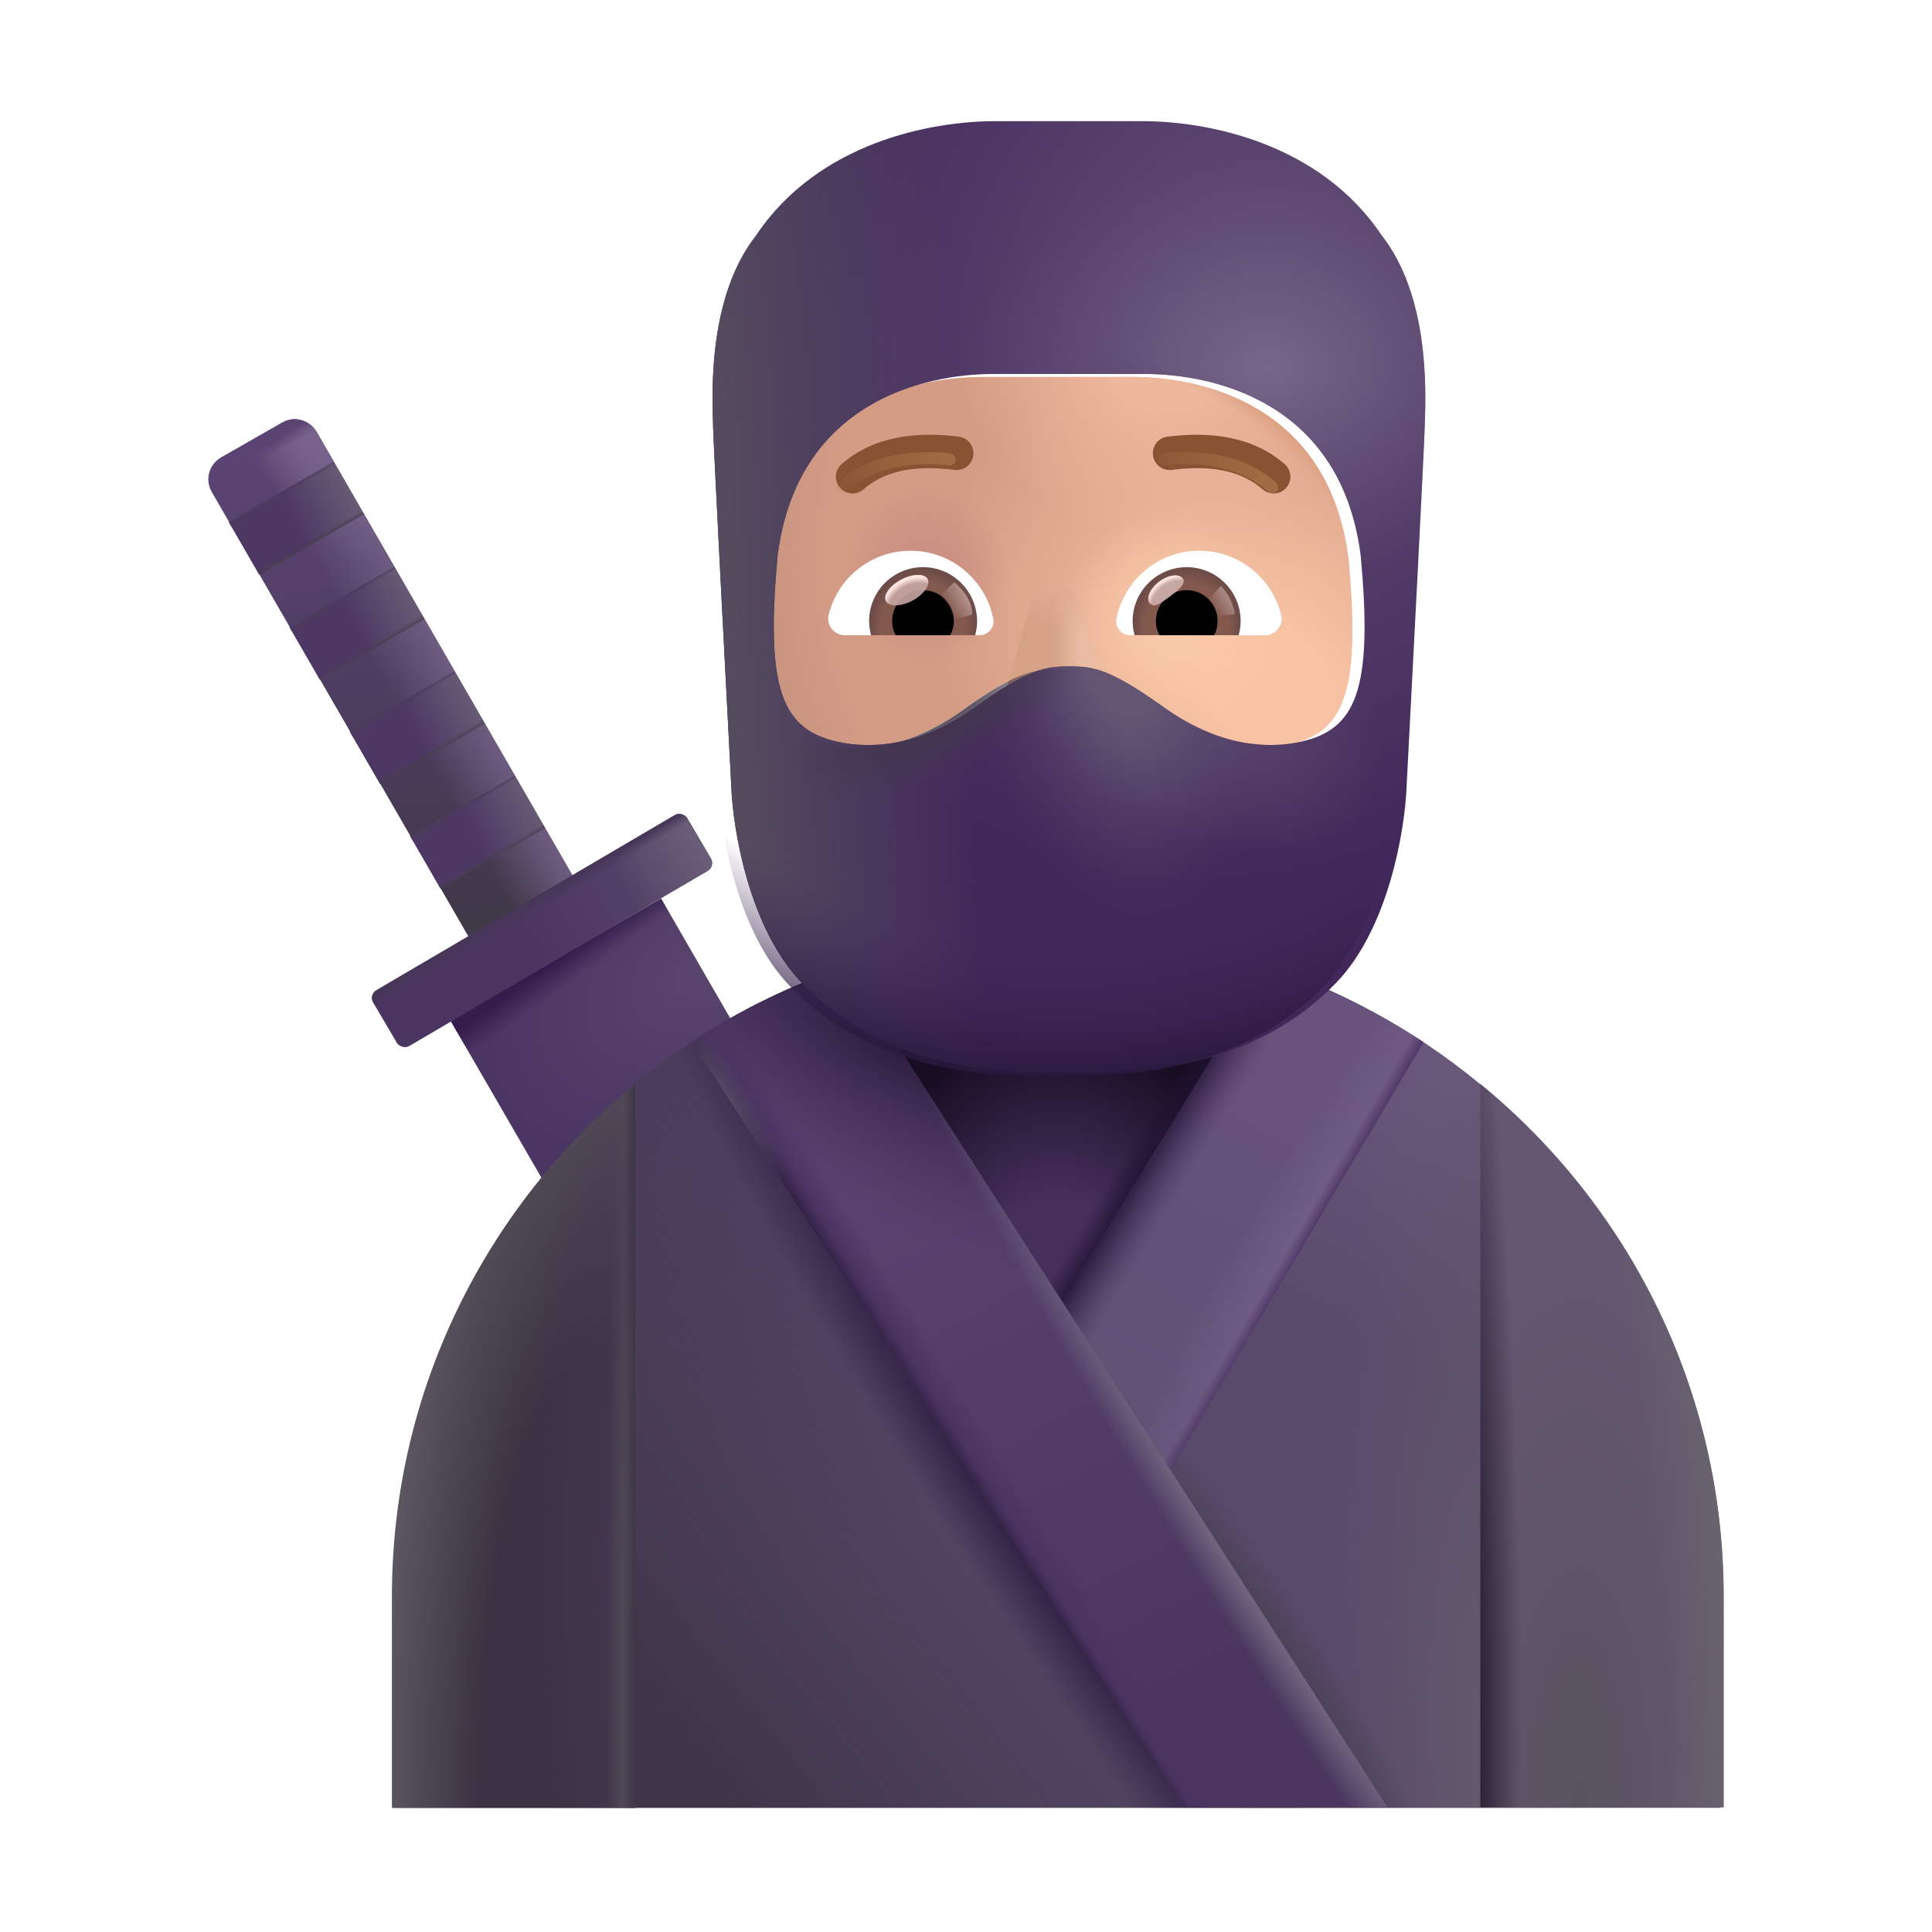 <svg viewBox="0 0 32 32" fill="none" xmlns="http://www.w3.org/2000/svg"><path d="M9.53 14.583L7.8 15.583L3.51 8.153C3.39 7.953 3.46 7.693 3.67 7.573L4.67 7.003C4.87 6.883 5.13 6.953 5.25 7.163L9.53 14.583Z" fill="url(#paint0_linear_4002_2911)" /><path d="M9.53 14.583L7.8 15.583L3.51 8.153C3.39 7.953 3.46 7.693 3.67 7.573L4.67 7.003C4.87 6.883 5.13 6.953 5.25 7.163L9.53 14.583Z" fill="url(#paint1_linear_4002_2911)" /><path d="M9.53 14.583L7.8 15.583L3.51 8.153C3.39 7.953 3.46 7.693 3.67 7.573L4.67 7.003C4.87 6.883 5.13 6.953 5.25 7.163L9.53 14.583Z" fill="url(#paint2_radial_4002_2911)" /><path d="M9.53 14.583L7.8 15.583L3.51 8.153C3.39 7.953 3.46 7.693 3.67 7.573L4.67 7.003C4.87 6.883 5.13 6.953 5.25 7.163L9.53 14.583Z" fill="url(#paint3_radial_4002_2911)" /><path d="M5.524 7.651L3.792 8.651L4.292 9.517L6.024 8.517L5.524 7.651Z" fill="url(#paint4_linear_4002_2911)" /><path d="M5.524 7.651L3.792 8.651L4.292 9.517L6.024 8.517L5.524 7.651Z" fill="url(#paint5_linear_4002_2911)" /><path d="M5.524 7.651L3.792 8.651L4.292 9.517L6.024 8.517L5.524 7.651Z" fill="url(#paint6_linear_4002_2911)" /><path d="M6.528 9.39L4.796 10.39L5.296 11.256L7.028 10.256L6.528 9.39Z" fill="url(#paint7_linear_4002_2911)" /><path d="M6.528 9.39L4.796 10.39L5.296 11.256L7.028 10.256L6.528 9.39Z" fill="url(#paint8_linear_4002_2911)" /><path d="M6.528 9.39L4.796 10.39L5.296 11.256L7.028 10.256L6.528 9.39Z" fill="url(#paint9_linear_4002_2911)" /><path d="M7.527 11.12L5.795 12.12L6.295 12.986L8.027 11.986L7.527 11.12Z" fill="url(#paint10_linear_4002_2911)" /><path d="M7.527 11.12L5.795 12.12L6.295 12.986L8.027 11.986L7.527 11.12Z" fill="url(#paint11_linear_4002_2911)" /><path d="M7.527 11.12L5.795 12.12L6.295 12.986L8.027 11.986L7.527 11.12Z" fill="url(#paint12_linear_4002_2911)" /><path d="M8.526 12.85L6.794 13.85L7.294 14.716L9.026 13.716L8.526 12.85Z" fill="url(#paint13_linear_4002_2911)" /><path d="M8.526 12.85L6.794 13.85L7.294 14.716L9.026 13.716L8.526 12.85Z" fill="url(#paint14_linear_4002_2911)" /><path d="M8.526 12.85L6.794 13.85L7.294 14.716L9.026 13.716L8.526 12.85Z" fill="url(#paint15_linear_4002_2911)" /><path d="M12.97 18.382L9.48 20.392L7.46 16.902L10.95 14.882L12.97 18.382Z" fill="url(#paint16_radial_4002_2911)" /><path d="M12.97 18.382L9.48 20.392L7.46 16.902L10.95 14.882L12.97 18.382Z" fill="url(#paint17_linear_4002_2911)" /><path d="M17.51 15.443C11.44 15.443 6.51 20.363 6.51 26.443V29.943H28.5V26.443C28.51 20.363 23.59 15.443 17.51 15.443Z" fill="#594A6B" /><path d="M17.51 15.443C11.44 15.443 6.51 20.363 6.51 26.443V29.943H28.5V26.443C28.51 20.363 23.59 15.443 17.51 15.443Z" fill="url(#paint18_radial_4002_2911)" /><path d="M17.51 15.443C11.44 15.443 6.51 20.363 6.51 26.443V29.943H28.5V26.443C28.51 20.363 23.59 15.443 17.51 15.443Z" fill="url(#paint19_radial_4002_2911)" /><path d="M17.51 15.443C11.44 15.443 6.51 20.363 6.51 26.443V29.943H28.5V26.443C28.51 20.363 23.59 15.443 17.51 15.443Z" fill="url(#paint20_linear_4002_2911)" /><path d="M17.51 15.443C11.44 15.443 6.51 20.363 6.51 26.443V29.943H28.5V26.443C28.51 20.363 23.59 15.443 17.51 15.443Z" fill="url(#paint21_radial_4002_2911)" /><path d="M17.51 15.443C11.44 15.443 6.51 20.363 6.51 26.443V29.943H28.5V26.443C28.51 20.363 23.59 15.443 17.51 15.443Z" fill="url(#paint22_radial_4002_2911)" /><path d="M17.51 15.443C11.44 15.443 6.51 20.363 6.51 26.443V29.943H28.5V26.443C28.51 20.363 23.59 15.443 17.51 15.443Z" fill="url(#paint23_radial_4002_2911)" /><path d="M13.5 16.263C13.28 16.333 13.07 16.403 12.85 16.483L17.6 22.343L22.16 16.483C21.94 16.403 21.73 16.323 21.51 16.263H13.5V16.263Z" fill="url(#paint24_radial_4002_2911)" /><path d="M13.5 16.263C13.28 16.333 13.07 16.403 12.85 16.483L17.6 22.343L22.16 16.483C21.94 16.403 21.73 16.323 21.51 16.263H13.5V16.263Z" fill="url(#paint25_linear_4002_2911)" /><path d="M21.01 16.003L16.76 22.943C17.24 23.923 17.94 24.993 18.44 25.963L23.58 17.263C22.79 16.743 21.93 16.313 21.01 16.003Z" fill="url(#paint26_linear_4002_2911)" /><path d="M21.01 16.003L16.76 22.943C17.24 23.923 17.94 24.993 18.44 25.963L23.58 17.263C22.79 16.743 21.93 16.313 21.01 16.003Z" fill="url(#paint27_radial_4002_2911)" /><path d="M21.01 16.003L16.76 22.943C17.24 23.923 17.94 24.993 18.44 25.963L23.58 17.263C22.79 16.743 21.93 16.313 21.01 16.003Z" fill="url(#paint28_linear_4002_2911)" /><path d="M21.01 16.003L16.76 22.943C17.24 23.923 17.94 24.993 18.44 25.963L23.58 17.263C22.79 16.743 21.93 16.313 21.01 16.003Z" fill="url(#paint29_linear_4002_2911)" /><path d="M11.46 17.253L19.62 29.933H22.98L14.02 16.003C13.11 16.313 12.25 16.733 11.46 17.253Z" fill="url(#paint30_linear_4002_2911)" /><path d="M11.46 17.253L19.62 29.933H22.98L14.02 16.003C13.11 16.313 12.25 16.733 11.46 17.253Z" fill="url(#paint31_radial_4002_2911)" /><path d="M11.46 17.253L19.62 29.933H22.98L14.02 16.003C13.11 16.313 12.25 16.733 11.46 17.253Z" fill="url(#paint32_linear_4002_2911)" /><path d="M11.46 17.253L19.62 29.933H22.98L14.02 16.003C13.11 16.313 12.25 16.733 11.46 17.253Z" fill="url(#paint33_radial_4002_2911)" /><path d="M11.46 17.253L19.62 29.933H22.98L14.02 16.003C13.11 16.313 12.25 16.733 11.46 17.253Z" fill="url(#paint34_radial_4002_2911)" /><g filter="url(#filter0_i_4002_2911)"><rect x="6.106" y="16.577" width="6.032" height="1.072" rx="0.15" transform="rotate(-30.405 6.106 16.577)" fill="url(#paint35_linear_4002_2911)" /><rect x="6.106" y="16.577" width="6.032" height="1.072" rx="0.15" transform="rotate(-30.405 6.106 16.577)" fill="url(#paint36_linear_4002_2911)" /><rect x="6.106" y="16.577" width="6.032" height="1.072" rx="0.15" transform="rotate(-30.405 6.106 16.577)" fill="url(#paint37_linear_4002_2911)" /></g><path fill-rule="evenodd" clip-rule="evenodd" d="M10.521 29.943V17.953C8.061 19.966 6.491 23.023 6.491 26.449V29.943H10.521Z" fill="url(#paint38_radial_4002_2911)" /><path fill-rule="evenodd" clip-rule="evenodd" d="M10.521 29.943V17.953C8.061 19.966 6.491 23.023 6.491 26.449V29.943H10.521Z" fill="url(#paint39_radial_4002_2911)" /><path fill-rule="evenodd" clip-rule="evenodd" d="M10.521 29.943V17.953C8.061 19.966 6.491 23.023 6.491 26.449V29.943H10.521Z" fill="url(#paint40_radial_4002_2911)" /><path fill-rule="evenodd" clip-rule="evenodd" d="M10.521 29.943V17.953C8.061 19.966 6.491 23.023 6.491 26.449V29.943H10.521Z" fill="url(#paint41_linear_4002_2911)" /><path d="M24.519 29.933V17.953C26.978 19.965 28.549 23.019 28.549 26.442V29.933H24.519Z" fill="url(#paint42_radial_4002_2911)" /><path d="M24.519 29.933V17.953C26.978 19.965 28.549 23.019 28.549 26.442V29.933H24.519Z" fill="url(#paint43_radial_4002_2911)" /><path d="M24.519 29.933V17.953C26.978 19.965 28.549 23.019 28.549 26.442V29.933H24.519Z" fill="url(#paint44_radial_4002_2911)" /><path d="M16.262 6.244C15.111 6.244 13.008 6.707 12.681 9.244C12.47 11.494 12.767 12.131 13.666 12.334C14.234 12.462 15.042 12.408 15.939 11.768C16.83 11.131 17.107 11.088 17.509 11.088C17.911 11.088 18.188 11.131 19.079 11.768C19.975 12.408 20.784 12.462 21.352 12.334C22.251 12.131 22.548 11.494 22.336 9.244C22.01 6.707 19.907 6.244 18.756 6.244H16.262Z" fill="url(#paint45_radial_4002_2911)" /><path d="M16.262 6.244C15.111 6.244 13.008 6.707 12.681 9.244C12.47 11.494 12.767 12.131 13.666 12.334C14.234 12.462 15.042 12.408 15.939 11.768C16.83 11.131 17.107 11.088 17.509 11.088C17.911 11.088 18.188 11.131 19.079 11.768C19.975 12.408 20.784 12.462 21.352 12.334C22.251 12.131 22.548 11.494 22.336 9.244C22.01 6.707 19.907 6.244 18.756 6.244H16.262Z" fill="url(#paint46_radial_4002_2911)" /><path d="M16.262 6.244C15.111 6.244 13.008 6.707 12.681 9.244C12.47 11.494 12.767 12.131 13.666 12.334C14.234 12.462 15.042 12.408 15.939 11.768C16.83 11.131 17.107 11.088 17.509 11.088C17.911 11.088 18.188 11.131 19.079 11.768C19.975 12.408 20.784 12.462 21.352 12.334C22.251 12.131 22.548 11.494 22.336 9.244C22.01 6.707 19.907 6.244 18.756 6.244H16.262Z" fill="url(#paint47_radial_4002_2911)" /><path d="M16.262 6.244C15.111 6.244 13.008 6.707 12.681 9.244C12.47 11.494 12.767 12.131 13.666 12.334C14.234 12.462 15.042 12.408 15.939 11.768C16.83 11.131 17.107 11.088 17.509 11.088C17.911 11.088 18.188 11.131 19.079 11.768C19.975 12.408 20.784 12.462 21.352 12.334C22.251 12.131 22.548 11.494 22.336 9.244C22.01 6.707 19.907 6.244 18.756 6.244H16.262Z" fill="url(#paint48_radial_4002_2911)" /><path d="M16.262 6.244C15.111 6.244 13.008 6.707 12.681 9.244C12.47 11.494 12.767 12.131 13.666 12.334C14.234 12.462 15.042 12.408 15.939 11.768C16.83 11.131 17.107 11.088 17.509 11.088C17.911 11.088 18.188 11.131 19.079 11.768C19.975 12.408 20.784 12.462 21.352 12.334C22.251 12.131 22.548 11.494 22.336 9.244C22.01 6.707 19.907 6.244 18.756 6.244H16.262Z" fill="url(#paint49_radial_4002_2911)" /><path d="M16.262 6.244C15.111 6.244 13.008 6.707 12.681 9.244C12.47 11.494 12.767 12.131 13.666 12.334C14.234 12.462 15.042 12.408 15.939 11.768C16.83 11.131 17.107 11.088 17.509 11.088C17.911 11.088 18.188 11.131 19.079 11.768C19.975 12.408 20.784 12.462 21.352 12.334C22.251 12.131 22.548 11.494 22.336 9.244C22.01 6.707 19.907 6.244 18.756 6.244H16.262Z" fill="url(#paint50_radial_4002_2911)" /><g filter="url(#filter1_f_4002_2911)"><path d="M17.09 9.948L16.558 11.786C16.45 12.165 16.71 12.543 17.079 12.543H17.865C18.234 12.543 18.494 12.159 18.386 11.786L17.855 9.948C17.741 9.541 17.209 9.541 17.09 9.948Z" fill="url(#paint51_linear_4002_2911)" /><path d="M17.09 9.948L16.558 11.786C16.45 12.165 16.71 12.543 17.079 12.543H17.865C18.234 12.543 18.494 12.159 18.386 11.786L17.855 9.948C17.741 9.541 17.209 9.541 17.09 9.948Z" fill="url(#paint52_linear_4002_2911)" /></g><g filter="url(#filter2_i_4002_2911)"><path d="M21.178 7.887C20.635 7.415 19.926 7.348 19.238 7.432C19.086 7.451 18.978 7.589 18.997 7.741C19.015 7.893 19.154 8.002 19.306 7.983C19.835 7.918 20.392 7.939 20.813 8.305C20.929 8.406 21.104 8.394 21.205 8.278C21.305 8.163 21.293 7.988 21.178 7.887Z" fill="#885233" /></g><g filter="url(#filter3_i_4002_2911)"><path d="M13.84 7.887C14.382 7.415 15.091 7.348 15.779 7.432C15.931 7.451 16.039 7.589 16.021 7.741C16.002 7.893 15.864 8.002 15.712 7.983C15.182 7.918 14.625 7.939 14.204 8.305C14.089 8.406 13.913 8.394 13.813 8.278C13.712 8.163 13.724 7.988 13.84 7.887Z" fill="#885233" /></g><path d="M19.863 9.122C20.516 9.122 21.068 9.572 21.218 10.181C21.263 10.355 21.129 10.522 20.95 10.522H18.719C18.577 10.522 18.464 10.392 18.492 10.25C18.618 9.609 19.182 9.122 19.863 9.122Z" fill="white" /><path d="M19.656 9.394C20.151 9.394 20.549 9.795 20.549 10.286C20.549 10.367 20.537 10.448 20.516 10.521H18.792C18.772 10.444 18.76 10.367 18.76 10.286C18.76 9.795 19.161 9.394 19.656 9.394Z" fill="url(#paint53_radial_4002_2911)" /><path d="M19.145 10.286C19.145 10.002 19.372 9.775 19.656 9.775C19.94 9.775 20.167 10.002 20.167 10.286C20.167 10.371 20.147 10.452 20.11 10.521H19.206C19.165 10.452 19.145 10.371 19.145 10.286Z" fill="black" /><g filter="url(#filter4_f_4002_2911)"><path d="M19.59 9.582C19.654 9.667 19.521 9.771 19.37 9.884C19.219 9.997 19.107 10.076 19.043 9.991C18.98 9.906 19.051 9.746 19.202 9.633C19.353 9.52 19.527 9.497 19.59 9.582Z" fill="#C7A7A3" /><path d="M19.59 9.582C19.654 9.667 19.521 9.771 19.37 9.884C19.219 9.997 19.107 10.076 19.043 9.991C18.98 9.906 19.051 9.746 19.202 9.633C19.353 9.52 19.527 9.497 19.59 9.582Z" fill="url(#paint54_radial_4002_2911)" /></g><g filter="url(#filter5_f_4002_2911)"><path d="M20.451 10.169C20.418 9.938 20.283 9.764 20.22 9.706L19.96 9.991L20.077 10.22L20.451 10.169Z" fill="url(#paint55_linear_4002_2911)" /></g><path d="M15.081 9.122C14.428 9.122 13.876 9.572 13.726 10.18C13.681 10.355 13.815 10.521 13.994 10.521H16.225C16.367 10.521 16.481 10.391 16.452 10.249C16.326 9.608 15.759 9.122 15.081 9.122Z" fill="white" /><path d="M15.288 9.394C14.793 9.394 14.395 9.795 14.395 10.286C14.395 10.367 14.408 10.448 14.428 10.521H16.152C16.172 10.444 16.184 10.367 16.184 10.286C16.18 9.795 15.783 9.394 15.288 9.394Z" fill="url(#paint56_radial_4002_2911)" /><path d="M15.799 10.286C15.799 10.002 15.572 9.775 15.288 9.775C15.004 9.775 14.777 10.002 14.777 10.286C14.777 10.371 14.797 10.452 14.834 10.521H15.738C15.775 10.452 15.799 10.371 15.799 10.286Z" fill="black" /><g filter="url(#filter6_f_4002_2911)"><path d="M16.103 10.181C16.103 9.893 15.869 9.701 15.805 9.643L15.517 9.921L15.694 10.283L16.103 10.181Z" fill="url(#paint57_linear_4002_2911)" /></g><g filter="url(#filter7_f_4002_2911)"><ellipse cx="15.019" cy="9.775" rx="0.39" ry="0.197" transform="rotate(-27.914 15.019 9.775)" fill="#C7A7A3" fill-opacity="0.9" /><ellipse cx="15.019" cy="9.775" rx="0.39" ry="0.197" transform="rotate(-27.914 15.019 9.775)" fill="url(#paint58_radial_4002_2911)" /></g><g filter="url(#filter8_iii_4002_2911)"><path fill-rule="evenodd" clip-rule="evenodd" d="M12.326 3.947C13.356 2.41 15.217 2.057 16.282 2.057H18.728C19.792 2.057 21.654 2.41 22.684 3.947C23.467 4.945 23.419 6.484 23.4 7.064L23.398 7.119C23.386 7.544 23.192 11.275 23.097 13.088C23.07 13.791 22.801 15.422 21.937 16.322C20.775 17.533 19.137 17.879 17.505 17.813C15.873 17.879 14.235 17.533 13.073 16.322C12.209 15.422 11.94 13.791 11.913 13.088C11.818 11.275 11.624 7.544 11.611 7.119L11.61 7.064C11.591 6.484 11.542 4.945 12.326 3.947ZM12.681 9.244C13.008 6.707 15.111 6.244 16.262 6.244H18.756C19.907 6.244 22.01 6.707 22.336 9.244C22.548 11.494 22.251 12.131 21.352 12.334C20.784 12.462 19.975 12.408 19.079 11.768C18.188 11.131 17.911 11.088 17.509 11.088C17.107 11.088 16.83 11.131 15.939 11.768C15.042 12.408 14.234 12.462 13.666 12.334C12.767 12.131 12.47 11.494 12.681 9.244Z" fill="url(#paint59_radial_4002_2911)" /><path fill-rule="evenodd" clip-rule="evenodd" d="M12.326 3.947C13.356 2.41 15.217 2.057 16.282 2.057H18.728C19.792 2.057 21.654 2.41 22.684 3.947C23.467 4.945 23.419 6.484 23.4 7.064L23.398 7.119C23.386 7.544 23.192 11.275 23.097 13.088C23.07 13.791 22.801 15.422 21.937 16.322C20.775 17.533 19.137 17.879 17.505 17.813C15.873 17.879 14.235 17.533 13.073 16.322C12.209 15.422 11.94 13.791 11.913 13.088C11.818 11.275 11.624 7.544 11.611 7.119L11.61 7.064C11.591 6.484 11.542 4.945 12.326 3.947ZM12.681 9.244C13.008 6.707 15.111 6.244 16.262 6.244H18.756C19.907 6.244 22.01 6.707 22.336 9.244C22.548 11.494 22.251 12.131 21.352 12.334C20.784 12.462 19.975 12.408 19.079 11.768C18.188 11.131 17.911 11.088 17.509 11.088C17.107 11.088 16.83 11.131 15.939 11.768C15.042 12.408 14.234 12.462 13.666 12.334C12.767 12.131 12.47 11.494 12.681 9.244Z" fill="url(#paint60_radial_4002_2911)" /><path fill-rule="evenodd" clip-rule="evenodd" d="M12.326 3.947C13.356 2.41 15.217 2.057 16.282 2.057H18.728C19.792 2.057 21.654 2.41 22.684 3.947C23.467 4.945 23.419 6.484 23.4 7.064L23.398 7.119C23.386 7.544 23.192 11.275 23.097 13.088C23.07 13.791 22.801 15.422 21.937 16.322C20.775 17.533 19.137 17.879 17.505 17.813C15.873 17.879 14.235 17.533 13.073 16.322C12.209 15.422 11.94 13.791 11.913 13.088C11.818 11.275 11.624 7.544 11.611 7.119L11.61 7.064C11.591 6.484 11.542 4.945 12.326 3.947ZM12.681 9.244C13.008 6.707 15.111 6.244 16.262 6.244H18.756C19.907 6.244 22.01 6.707 22.336 9.244C22.548 11.494 22.251 12.131 21.352 12.334C20.784 12.462 19.975 12.408 19.079 11.768C18.188 11.131 17.911 11.088 17.509 11.088C17.107 11.088 16.83 11.131 15.939 11.768C15.042 12.408 14.234 12.462 13.666 12.334C12.767 12.131 12.47 11.494 12.681 9.244Z" fill="url(#paint61_radial_4002_2911)" /><path fill-rule="evenodd" clip-rule="evenodd" d="M12.326 3.947C13.356 2.41 15.217 2.057 16.282 2.057H18.728C19.792 2.057 21.654 2.41 22.684 3.947C23.467 4.945 23.419 6.484 23.4 7.064L23.398 7.119C23.386 7.544 23.192 11.275 23.097 13.088C23.07 13.791 22.801 15.422 21.937 16.322C20.775 17.533 19.137 17.879 17.505 17.813C15.873 17.879 14.235 17.533 13.073 16.322C12.209 15.422 11.94 13.791 11.913 13.088C11.818 11.275 11.624 7.544 11.611 7.119L11.61 7.064C11.591 6.484 11.542 4.945 12.326 3.947ZM12.681 9.244C13.008 6.707 15.111 6.244 16.262 6.244H18.756C19.907 6.244 22.01 6.707 22.336 9.244C22.548 11.494 22.251 12.131 21.352 12.334C20.784 12.462 19.975 12.408 19.079 11.768C18.188 11.131 17.911 11.088 17.509 11.088C17.107 11.088 16.83 11.131 15.939 11.768C15.042 12.408 14.234 12.462 13.666 12.334C12.767 12.131 12.47 11.494 12.681 9.244Z" fill="url(#paint62_linear_4002_2911)" /><path fill-rule="evenodd" clip-rule="evenodd" d="M12.326 3.947C13.356 2.41 15.217 2.057 16.282 2.057H18.728C19.792 2.057 21.654 2.41 22.684 3.947C23.467 4.945 23.419 6.484 23.4 7.064L23.398 7.119C23.386 7.544 23.192 11.275 23.097 13.088C23.07 13.791 22.801 15.422 21.937 16.322C20.775 17.533 19.137 17.879 17.505 17.813C15.873 17.879 14.235 17.533 13.073 16.322C12.209 15.422 11.94 13.791 11.913 13.088C11.818 11.275 11.624 7.544 11.611 7.119L11.61 7.064C11.591 6.484 11.542 4.945 12.326 3.947ZM12.681 9.244C13.008 6.707 15.111 6.244 16.262 6.244H18.756C19.907 6.244 22.01 6.707 22.336 9.244C22.548 11.494 22.251 12.131 21.352 12.334C20.784 12.462 19.975 12.408 19.079 11.768C18.188 11.131 17.911 11.088 17.509 11.088C17.107 11.088 16.83 11.131 15.939 11.768C15.042 12.408 14.234 12.462 13.666 12.334C12.767 12.131 12.47 11.494 12.681 9.244Z" fill="url(#paint63_radial_4002_2911)" /></g><path fill-rule="evenodd" clip-rule="evenodd" d="M12.326 3.947C13.356 2.41 15.217 2.057 16.282 2.057H18.728C19.792 2.057 21.654 2.41 22.684 3.947C23.467 4.945 23.419 6.484 23.4 7.064L23.398 7.119C23.386 7.544 23.192 11.275 23.097 13.088C23.07 13.791 22.801 15.422 21.937 16.322C20.775 17.533 19.137 17.879 17.505 17.813C15.873 17.879 14.235 17.533 13.073 16.322C12.209 15.422 11.94 13.791 11.913 13.088C11.818 11.275 11.624 7.544 11.611 7.119L11.61 7.064C11.591 6.484 11.542 4.945 12.326 3.947ZM12.681 9.244C13.008 6.707 15.111 6.244 16.262 6.244H18.756C19.907 6.244 22.01 6.707 22.336 9.244C22.548 11.494 22.251 12.131 21.352 12.334C20.784 12.462 19.975 12.408 19.079 11.768C18.188 11.131 17.911 11.088 17.509 11.088C17.107 11.088 16.83 11.131 15.939 11.768C15.042 12.408 14.234 12.462 13.666 12.334C12.767 12.131 12.47 11.494 12.681 9.244Z" fill="url(#paint64_radial_4002_2911)" /><path fill-rule="evenodd" clip-rule="evenodd" d="M12.326 3.947C13.356 2.41 15.217 2.057 16.282 2.057H18.728C19.792 2.057 21.654 2.41 22.684 3.947C23.467 4.945 23.419 6.484 23.4 7.064L23.398 7.119C23.386 7.544 23.192 11.275 23.097 13.088C23.07 13.791 22.801 15.422 21.937 16.322C20.775 17.533 19.137 17.879 17.505 17.813C15.873 17.879 14.235 17.533 13.073 16.322C12.209 15.422 11.94 13.791 11.913 13.088C11.818 11.275 11.624 7.544 11.611 7.119L11.61 7.064C11.591 6.484 11.542 4.945 12.326 3.947ZM12.681 9.244C13.008 6.707 15.111 6.244 16.262 6.244H18.756C19.907 6.244 22.01 6.707 22.336 9.244C22.548 11.494 22.251 12.131 21.352 12.334C20.784 12.462 19.975 12.408 19.079 11.768C18.188 11.131 17.911 11.088 17.509 11.088C17.107 11.088 16.83 11.131 15.939 11.768C15.042 12.408 14.234 12.462 13.666 12.334C12.767 12.131 12.47 11.494 12.681 9.244Z" fill="url(#paint65_radial_4002_2911)" /><g filter="url(#filter9_f_4002_2911)"><path d="M19.291 7.61C19.596 7.576 20.463 7.516 21.072 8.071" stroke="url(#paint66_linear_4002_2911)" stroke-width="0.2" stroke-linecap="round" /></g><g filter="url(#filter10_f_4002_2911)"><path d="M15.726 7.61C15.422 7.576 14.555 7.516 13.945 8.071" stroke="url(#paint67_linear_4002_2911)" stroke-width="0.2" stroke-linecap="round" /></g><defs><filter id="filter0_i_4002_2911" x="6.161" y="13.48" width="5.634" height="3.967" filterUnits="userSpaceOnUse" color-interpolation-filters="sRGB"><feFlood flood-opacity="0" result="BackgroundImageFix" /><feBlend mode="normal" in="SourceGraphic" in2="BackgroundImageFix" result="shape" /><feColorMatrix in="SourceAlpha" type="matrix" values="0 0 0 0 0 0 0 0 0 0 0 0 0 0 0 0 0 0 127 0" result="hardAlpha" /><feOffset dy="-0.1" /><feGaussianBlur stdDeviation="0.075" /><feComposite in2="hardAlpha" operator="arithmetic" k2="-1" k3="1" /><feColorMatrix type="matrix" values="0 0 0 0 0.227 0 0 0 0 0.141 0 0 0 0 0.314 0 0 0 1 0" /><feBlend mode="normal" in2="shape" result="effect1_innerShadow_4002_2911" /></filter><filter id="filter1_f_4002_2911" x="16.434" y="9.543" width="2.077" height="3.1" filterUnits="userSpaceOnUse" color-interpolation-filters="sRGB"><feFlood flood-opacity="0" result="BackgroundImageFix" /><feBlend mode="normal" in="SourceGraphic" in2="BackgroundImageFix" result="shape" /><feGaussianBlur stdDeviation="0.05" result="effect1_foregroundBlur_4002_2911" /></filter><filter id="filter2_i_4002_2911" x="18.995" y="7.201" width="2.378" height="1.172" filterUnits="userSpaceOnUse" color-interpolation-filters="sRGB"><feFlood flood-opacity="0" result="BackgroundImageFix" /><feBlend mode="normal" in="SourceGraphic" in2="BackgroundImageFix" result="shape" /><feColorMatrix in="SourceAlpha" type="matrix" values="0 0 0 0 0 0 0 0 0 0 0 0 0 0 0 0 0 0 127 0" result="hardAlpha" /><feOffset dx="0.1" dy="-0.2" /><feGaussianBlur stdDeviation="0.125" /><feComposite in2="hardAlpha" operator="arithmetic" k2="-1" k3="1" /><feColorMatrix type="matrix" values="0 0 0 0 0.475 0 0 0 0 0.275 0 0 0 0 0.161 0 0 0 1 0" /><feBlend mode="normal" in2="shape" result="effect1_innerShadow_4002_2911" /></filter><filter id="filter3_i_4002_2911" x="13.745" y="7.201" width="2.378" height="1.172" filterUnits="userSpaceOnUse" color-interpolation-filters="sRGB"><feFlood flood-opacity="0" result="BackgroundImageFix" /><feBlend mode="normal" in="SourceGraphic" in2="BackgroundImageFix" result="shape" /><feColorMatrix in="SourceAlpha" type="matrix" values="0 0 0 0 0 0 0 0 0 0 0 0 0 0 0 0 0 0 127 0" result="hardAlpha" /><feOffset dx="0.1" dy="-0.2" /><feGaussianBlur stdDeviation="0.125" /><feComposite in2="hardAlpha" operator="arithmetic" k2="-1" k3="1" /><feColorMatrix type="matrix" values="0 0 0 0 0.475 0 0 0 0 0.275 0 0 0 0 0.161 0 0 0 1 0" /><feBlend mode="normal" in2="shape" result="effect1_innerShadow_4002_2911" /></filter><filter id="filter4_f_4002_2911" x="18.92" y="9.431" width="0.787" height="0.696" filterUnits="userSpaceOnUse" color-interpolation-filters="sRGB"><feFlood flood-opacity="0" result="BackgroundImageFix" /><feBlend mode="normal" in="SourceGraphic" in2="BackgroundImageFix" result="shape" /><feGaussianBlur stdDeviation="0.05" result="effect1_foregroundBlur_4002_2911" /></filter><filter id="filter5_f_4002_2911" x="19.76" y="9.506" width="0.891" height="0.913" filterUnits="userSpaceOnUse" color-interpolation-filters="sRGB"><feFlood flood-opacity="0" result="BackgroundImageFix" /><feBlend mode="normal" in="SourceGraphic" in2="BackgroundImageFix" result="shape" /><feGaussianBlur stdDeviation="0.1" result="effect1_foregroundBlur_4002_2911" /></filter><filter id="filter6_f_4002_2911" x="15.317" y="9.443" width="0.986" height="1.04" filterUnits="userSpaceOnUse" color-interpolation-filters="sRGB"><feFlood flood-opacity="0" result="BackgroundImageFix" /><feBlend mode="normal" in="SourceGraphic" in2="BackgroundImageFix" result="shape" /><feGaussianBlur stdDeviation="0.1" result="effect1_foregroundBlur_4002_2911" /></filter><filter id="filter7_f_4002_2911" x="14.562" y="9.423" width="0.913" height="0.705" filterUnits="userSpaceOnUse" color-interpolation-filters="sRGB"><feFlood flood-opacity="0" result="BackgroundImageFix" /><feBlend mode="normal" in="SourceGraphic" in2="BackgroundImageFix" result="shape" /><feGaussianBlur stdDeviation="0.05" result="effect1_foregroundBlur_4002_2911" /></filter><filter id="filter8_iii_4002_2911" x="11.602" y="1.807" width="11.956" height="16.164" filterUnits="userSpaceOnUse" color-interpolation-filters="sRGB"><feFlood flood-opacity="0" result="BackgroundImageFix" /><feBlend mode="normal" in="SourceGraphic" in2="BackgroundImageFix" result="shape" /><feColorMatrix in="SourceAlpha" type="matrix" values="0 0 0 0 0 0 0 0 0 0 0 0 0 0 0 0 0 0 127 0" result="hardAlpha" /><feOffset dy="-0.25" /><feGaussianBlur stdDeviation="0.125" /><feComposite in2="hardAlpha" operator="arithmetic" k2="-1" k3="1" /><feColorMatrix type="matrix" values="0 0 0 0 0.325 0 0 0 0 0.184 0 0 0 0 0.373 0 0 0 1 0" /><feBlend mode="normal" in2="shape" result="effect1_innerShadow_4002_2911" /><feColorMatrix in="SourceAlpha" type="matrix" values="0 0 0 0 0 0 0 0 0 0 0 0 0 0 0 0 0 0 127 0" result="hardAlpha" /><feOffset dx="0.15" dy="0.15" /><feGaussianBlur stdDeviation="0.2" /><feComposite in2="hardAlpha" operator="arithmetic" k2="-1" k3="1" /><feColorMatrix type="matrix" values="0 0 0 0 0.451 0 0 0 0 0.4 0 0 0 0 0.475 0 0 0 1 0" /><feBlend mode="normal" in2="effect1_innerShadow_4002_2911" result="effect2_innerShadow_4002_2911" /><feColorMatrix in="SourceAlpha" type="matrix" values="0 0 0 0 0 0 0 0 0 0 0 0 0 0 0 0 0 0 127 0" result="hardAlpha" /><feOffset dx="0.05" dy="0.05" /><feGaussianBlur stdDeviation="0.1" /><feComposite in2="hardAlpha" operator="arithmetic" k2="-1" k3="1" /><feColorMatrix type="matrix" values="0 0 0 0 0.235 0 0 0 0 0.153 0 0 0 0 0.302 0 0 0 1 0" /><feBlend mode="normal" in2="effect2_innerShadow_4002_2911" result="effect3_innerShadow_4002_2911" /></filter><filter id="filter9_f_4002_2911" x="19.041" y="7.339" width="2.281" height="0.982" filterUnits="userSpaceOnUse" color-interpolation-filters="sRGB"><feFlood flood-opacity="0" result="BackgroundImageFix" /><feBlend mode="normal" in="SourceGraphic" in2="BackgroundImageFix" result="shape" /><feGaussianBlur stdDeviation="0.075" result="effect1_foregroundBlur_4002_2911" /></filter><filter id="filter10_f_4002_2911" x="13.695" y="7.339" width="2.281" height="0.982" filterUnits="userSpaceOnUse" color-interpolation-filters="sRGB"><feFlood flood-opacity="0" result="BackgroundImageFix" /><feBlend mode="normal" in="SourceGraphic" in2="BackgroundImageFix" result="shape" /><feGaussianBlur stdDeviation="0.075" result="effect1_foregroundBlur_4002_2911" /></filter><linearGradient id="paint0_linear_4002_2911" x1="7.826" y1="16.696" x2="6.326" y2="7.54" gradientUnits="userSpaceOnUse"><stop stop-color="#3A373F" /><stop offset="0.521" stop-color="#4C3C5D" /><stop offset="1" stop-color="#5A4371" /></linearGradient><linearGradient id="paint1_linear_4002_2911" x1="8.67" y1="12.633" x2="7.483" y2="13.305" gradientUnits="userSpaceOnUse"><stop offset="0.108" stop-color="#715F84" /><stop offset="1" stop-color="#715F84" stop-opacity="0" /></linearGradient><radialGradient id="paint2_radial_4002_2911" cx="0" cy="0" r="1" gradientUnits="userSpaceOnUse" gradientTransform="translate(4.936 6.945) rotate(58.877) scale(2.721 1.002)"><stop stop-color="#7A658F" /><stop offset="1" stop-color="#7A658F" stop-opacity="0" /></radialGradient><radialGradient id="paint3_radial_4002_2911" cx="0" cy="0" r="1" gradientUnits="userSpaceOnUse" gradientTransform="translate(4.17 7.286) rotate(62.632) scale(0.374 2.216)"><stop offset="0.498" stop-color="#5C4472" /><stop offset="1" stop-color="#5C4472" stop-opacity="0" /></radialGradient><linearGradient id="paint4_linear_4002_2911" x1="6.024" y1="8.372" x2="4.997" y2="8.934" gradientUnits="userSpaceOnUse"><stop stop-color="#695D76" /><stop offset="1" stop-color="#4D3763" /></linearGradient><linearGradient id="paint5_linear_4002_2911" x1="4.658" y1="8.151" x2="4.704" y2="8.223" gradientUnits="userSpaceOnUse"><stop offset="0.152" stop-color="#4C3B5D" /><stop offset="1" stop-color="#4C3B5D" stop-opacity="0" /></linearGradient><linearGradient id="paint6_linear_4002_2911" x1="5.184" y1="9.02" x2="5.114" y2="8.899" gradientUnits="userSpaceOnUse"><stop stop-color="#453F4D" /><stop offset="0.634" stop-color="#4A4352" stop-opacity="0" /></linearGradient><linearGradient id="paint7_linear_4002_2911" x1="7.028" y1="10.11" x2="6" y2="10.673" gradientUnits="userSpaceOnUse"><stop stop-color="#695D76" /><stop offset="1" stop-color="#4D3763" /></linearGradient><linearGradient id="paint8_linear_4002_2911" x1="5.662" y1="9.89" x2="5.707" y2="9.962" gradientUnits="userSpaceOnUse"><stop offset="0.152" stop-color="#4C3B5D" /><stop offset="1" stop-color="#4C3B5D" stop-opacity="0" /></linearGradient><linearGradient id="paint9_linear_4002_2911" x1="6.188" y1="10.759" x2="6.117" y2="10.638" gradientUnits="userSpaceOnUse"><stop stop-color="#453F4D" /><stop offset="0.634" stop-color="#4A4352" stop-opacity="0" /></linearGradient><linearGradient id="paint10_linear_4002_2911" x1="8.027" y1="11.841" x2="6.999" y2="12.403" gradientUnits="userSpaceOnUse"><stop stop-color="#695D76" /><stop offset="1" stop-color="#4D3763" /></linearGradient><linearGradient id="paint11_linear_4002_2911" x1="6.661" y1="11.62" x2="6.706" y2="11.692" gradientUnits="userSpaceOnUse"><stop offset="0.152" stop-color="#4C3B5D" /><stop offset="1" stop-color="#4C3B5D" stop-opacity="0" /></linearGradient><linearGradient id="paint12_linear_4002_2911" x1="7.187" y1="12.489" x2="7.117" y2="12.368" gradientUnits="userSpaceOnUse"><stop stop-color="#453F4D" /><stop offset="0.634" stop-color="#4A4352" stop-opacity="0" /></linearGradient><linearGradient id="paint13_linear_4002_2911" x1="9.026" y1="13.571" x2="7.998" y2="14.133" gradientUnits="userSpaceOnUse"><stop stop-color="#695D76" /><stop offset="1" stop-color="#4D3763" /></linearGradient><linearGradient id="paint14_linear_4002_2911" x1="7.66" y1="13.35" x2="7.705" y2="13.422" gradientUnits="userSpaceOnUse"><stop offset="0.152" stop-color="#4C3B5D" /><stop offset="1" stop-color="#4C3B5D" stop-opacity="0" /></linearGradient><linearGradient id="paint15_linear_4002_2911" x1="8.186" y1="14.219" x2="8.116" y2="14.098" gradientUnits="userSpaceOnUse"><stop stop-color="#453F4D" /><stop offset="0.634" stop-color="#4A4352" stop-opacity="0" /></linearGradient><radialGradient id="paint16_radial_4002_2911" cx="0" cy="0" r="1" gradientUnits="userSpaceOnUse" gradientTransform="translate(11.92 15.946) rotate(148.61) scale(4.32 2.592)"><stop stop-color="#5A466E" /><stop offset="1" stop-color="#4B3563" /></radialGradient><linearGradient id="paint17_linear_4002_2911" x1="8.67" y1="16.008" x2="9.061" y2="16.555" gradientUnits="userSpaceOnUse"><stop offset="0.341" stop-color="#341C4B" /><stop offset="1" stop-color="#341C4B" stop-opacity="0" /></linearGradient><radialGradient id="paint18_radial_4002_2911" cx="0" cy="0" r="1" gradientUnits="userSpaceOnUse" gradientTransform="translate(23.951 17.196) rotate(116.259) scale(5.227 7.927)"><stop stop-color="#6C597E" /><stop offset="1" stop-color="#6C597E" stop-opacity="0" /></radialGradient><radialGradient id="paint19_radial_4002_2911" cx="0" cy="0" r="1" gradientUnits="userSpaceOnUse" gradientTransform="translate(11.233 17.29) rotate(61.374) scale(8.936 15.276)"><stop stop-color="#4A3A5C" /><stop offset="1" stop-color="#4A3A5C" stop-opacity="0" /></radialGradient><linearGradient id="paint20_linear_4002_2911" x1="11.733" y1="29.477" x2="20.264" y2="22.693" gradientUnits="userSpaceOnUse"><stop stop-color="#3E3548" /><stop offset="1" stop-color="#534464" stop-opacity="0" /></linearGradient><radialGradient id="paint21_radial_4002_2911" cx="0" cy="0" r="1" gradientUnits="userSpaceOnUse" gradientTransform="translate(17.233 24.883) rotate(147.265) scale(1.56 13.13)"><stop offset="0.491" stop-color="#342447" /><stop offset="1" stop-color="#342447" stop-opacity="0" /></radialGradient><radialGradient id="paint22_radial_4002_2911" cx="0" cy="0" r="1" gradientUnits="userSpaceOnUse" gradientTransform="translate(24.576 28.946) rotate(180) scale(2.656 13.502)"><stop stop-color="#62596C" /><stop offset="1" stop-color="#62596C" stop-opacity="0" /></radialGradient><radialGradient id="paint23_radial_4002_2911" cx="0" cy="0" r="1" gradientUnits="userSpaceOnUse" gradientTransform="translate(20.389 27.54) rotate(-33.341) scale(1.421 7.243)"><stop offset="0.521" stop-color="#494153" /><stop offset="1" stop-color="#494153" stop-opacity="0" /></radialGradient><radialGradient id="paint24_radial_4002_2911" cx="0" cy="0" r="1" gradientUnits="userSpaceOnUse" gradientTransform="translate(17.505 21.258) rotate(-90) scale(4.25 3.447)"><stop offset="0.338" stop-color="#462F5B" /><stop offset="1" stop-color="#170D22" /></radialGradient><linearGradient id="paint25_linear_4002_2911" x1="19.154" y1="19.469" x2="18.623" y2="19.149" gradientUnits="userSpaceOnUse"><stop offset="0.207" stop-color="#201232" /><stop offset="1" stop-color="#201232" stop-opacity="0" /></linearGradient><linearGradient id="paint26_linear_4002_2911" x1="22.108" y1="16.415" x2="17.92" y2="23.696" gradientUnits="userSpaceOnUse"><stop stop-color="#68537C" /><stop offset="1" stop-color="#615074" /></linearGradient><radialGradient id="paint27_radial_4002_2911" cx="0" cy="0" r="1" gradientUnits="userSpaceOnUse" gradientTransform="translate(21.795 20.258) rotate(120.763) scale(7.637 0.987)"><stop offset="0.103" stop-color="#715E86" /><stop offset="1" stop-color="#715E86" stop-opacity="0" /></radialGradient><linearGradient id="paint28_linear_4002_2911" x1="21.491" y1="20.856" x2="21.291" y2="20.739" gradientUnits="userSpaceOnUse"><stop offset="0.171" stop-color="#533C6B" /><stop offset="1" stop-color="#533C6B" stop-opacity="0" /></linearGradient><linearGradient id="paint29_linear_4002_2911" x1="19.592" y1="18.086" x2="20.287" y2="18.5" gradientUnits="userSpaceOnUse"><stop offset="0.094" stop-color="#2F1C41" /><stop offset="1" stop-color="#4C375F" stop-opacity="0" /></linearGradient><linearGradient id="paint30_linear_4002_2911" x1="14.014" y1="16.821" x2="20.795" y2="29.933" gradientUnits="userSpaceOnUse"><stop stop-color="#5C4574" /><stop offset="0.845" stop-color="#4B375E" /></linearGradient><radialGradient id="paint31_radial_4002_2911" cx="0" cy="0" r="1" gradientUnits="userSpaceOnUse" gradientTransform="translate(15.17 17.258) rotate(114.444) scale(3.021 7.945)"><stop offset="0.113" stop-color="#301F42" /><stop offset="1" stop-color="#4D3663" stop-opacity="0" /></radialGradient><linearGradient id="paint32_linear_4002_2911" x1="15.939" y1="24.402" x2="16.539" y2="24.025" gradientUnits="userSpaceOnUse"><stop stop-color="#2E1D40" /><stop offset="0.376" stop-color="#493360" /><stop offset="1" stop-color="#493360" stop-opacity="0" /></linearGradient><radialGradient id="paint33_radial_4002_2911" cx="0" cy="0" r="1" gradientUnits="userSpaceOnUse" gradientTransform="translate(11.998 18.196) rotate(-31.827) scale(0.533 2.446)"><stop stop-color="#5D516B" /><stop offset="0.762" stop-color="#5D516B" stop-opacity="0" /></radialGradient><radialGradient id="paint34_radial_4002_2911" cx="0" cy="0" r="1" gradientUnits="userSpaceOnUse" gradientTransform="translate(20.639 25.415) rotate(148.223) scale(1.038 11.849)"><stop offset="0.498" stop-color="#70637E" /><stop offset="1" stop-color="#70637E" stop-opacity="0" /></radialGradient><linearGradient id="paint35_linear_4002_2911" x1="12.313" y1="17.35" x2="8.482" y2="17.348" gradientUnits="userSpaceOnUse"><stop stop-color="#59486A" /><stop offset="1" stop-color="#4A3460" /></linearGradient><linearGradient id="paint36_linear_4002_2911" x1="12.392" y1="17.215" x2="10.635" y2="17.198" gradientUnits="userSpaceOnUse"><stop offset="0.176" stop-color="#6A5D78" /><stop offset="1" stop-color="#6A5D78" stop-opacity="0" /></linearGradient><linearGradient id="paint37_linear_4002_2911" x1="9.122" y1="16.577" x2="9.124" y2="16.81" gradientUnits="userSpaceOnUse"><stop offset="0.238" stop-color="#473658" /><stop offset="1" stop-color="#473658" stop-opacity="0" /></linearGradient><radialGradient id="paint38_radial_4002_2911" cx="0" cy="0" r="1" gradientUnits="userSpaceOnUse" gradientTransform="translate(9.913 29.943) rotate(-90) scale(15.06 3.976)"><stop offset="0.493" stop-color="#3A3242" /><stop offset="1" stop-color="#646069" /></radialGradient><radialGradient id="paint39_radial_4002_2911" cx="0" cy="0" r="1" gradientUnits="userSpaceOnUse" gradientTransform="translate(10.521 25.785) rotate(180) scale(1.744 9.929)"><stop stop-color="#433751" /><stop offset="1" stop-color="#433751" stop-opacity="0" /></radialGradient><radialGradient id="paint40_radial_4002_2911" cx="0" cy="0" r="1" gradientUnits="userSpaceOnUse" gradientTransform="translate(10.521 29.943) rotate(180) scale(0.479 16.211)"><stop offset="0.478" stop-color="#4E4855" /><stop offset="1" stop-color="#4E4855" stop-opacity="0" /></radialGradient><linearGradient id="paint41_linear_4002_2911" x1="10.764" y1="29.943" x2="10.326" y2="29.943" gradientUnits="userSpaceOnUse"><stop stop-color="#291F36" /><stop offset="1" stop-color="#291F36" stop-opacity="0" /></linearGradient><radialGradient id="paint42_radial_4002_2911" cx="0" cy="0" r="1" gradientUnits="userSpaceOnUse" gradientTransform="translate(26.139 29.933) rotate(-90) scale(9.706 2.906)"><stop stop-color="#61596B" /><stop offset="0" stop-color="#59535F" /><stop offset="1" stop-color="#645771" /></radialGradient><radialGradient id="paint43_radial_4002_2911" cx="0" cy="0" r="1" gradientUnits="userSpaceOnUse" gradientTransform="translate(23.951 28.915) scale(1.344 15.781)"><stop offset="0.37" stop-color="#271D32" /><stop offset="0.922" stop-color="#271D32" stop-opacity="0" /></radialGradient><radialGradient id="paint44_radial_4002_2911" cx="0" cy="0" r="1" gradientUnits="userSpaceOnUse" gradientTransform="translate(23.555 29.933) scale(5.457 20.466)"><stop offset="0.733" stop-color="#6A676E" stop-opacity="0" /><stop offset="1" stop-color="#6A676E" /></radialGradient><radialGradient id="paint45_radial_4002_2911" cx="0" cy="0" r="1" gradientUnits="userSpaceOnUse" gradientTransform="translate(21.014 11.352) rotate(-134.81) scale(6.088 4.829)"><stop offset="0.179" stop-color="#F8C4A4" /><stop offset="1" stop-color="#D49B85" /></radialGradient><radialGradient id="paint46_radial_4002_2911" cx="0" cy="0" r="1" gradientUnits="userSpaceOnUse" gradientTransform="translate(20.17 9.317) rotate(170.396) scale(7.661 7.973)"><stop offset="0.836" stop-color="#C7947F" stop-opacity="0" /><stop offset="1" stop-color="#C7947F" /></radialGradient><radialGradient id="paint47_radial_4002_2911" cx="0" cy="0" r="1" gradientUnits="userSpaceOnUse" gradientTransform="translate(19.317 5.845) rotate(89.421) scale(3.094 3.5)"><stop offset="0.265" stop-color="#EEB89D" /><stop offset="1" stop-color="#EEB89D" stop-opacity="0" /></radialGradient><radialGradient id="paint48_radial_4002_2911" cx="0" cy="0" r="1" gradientUnits="userSpaceOnUse" gradientTransform="translate(19.348 10.298) rotate(90) scale(1.844 1.811)"><stop offset="0.147" stop-color="#FAC9AA" /><stop offset="1" stop-color="#FAC9AA" stop-opacity="0" /></radialGradient><radialGradient id="paint49_radial_4002_2911" cx="0" cy="0" r="1" gradientUnits="userSpaceOnUse" gradientTransform="translate(17.509 11.622) rotate(-45.747) scale(6.218 6.545)"><stop offset="0.903" stop-color="#DA9C7A" stop-opacity="0" /><stop offset="0.968" stop-color="#DA9C7A" /></radialGradient><radialGradient id="paint50_radial_4002_2911" cx="0" cy="0" r="1" gradientUnits="userSpaceOnUse" gradientTransform="translate(15.317 9.511) rotate(-90) scale(1.484 1.359)"><stop offset="0.358" stop-color="#CB9182" /><stop offset="1" stop-color="#CB9182" stop-opacity="0" /></radialGradient><linearGradient id="paint51_linear_4002_2911" x1="16.887" y1="11.491" x2="18.108" y2="11.491" gradientUnits="userSpaceOnUse"><stop offset="0.435" stop-color="#D5A187" /><stop offset="0.813" stop-color="#E9BBA2" /></linearGradient><linearGradient id="paint52_linear_4002_2911" x1="17.472" y1="9.643" x2="17.39" y2="10.404" gradientUnits="userSpaceOnUse"><stop stop-color="#E2AC93" /><stop offset="1" stop-color="#E2AC93" stop-opacity="0" /></linearGradient><radialGradient id="paint53_radial_4002_2911" cx="0" cy="0" r="1" gradientUnits="userSpaceOnUse" gradientTransform="translate(19.654 10.379) rotate(-90) scale(0.93 0.869)"><stop offset="0.804" stop-color="#83594E" /><stop offset="1" stop-color="#6E4C47" /></radialGradient><radialGradient id="paint54_radial_4002_2911" cx="0" cy="0" r="1" gradientUnits="userSpaceOnUse" gradientTransform="translate(19.426 9.955) rotate(-127.812) scale(0.378 0.521)"><stop offset="0.766" stop-color="#FFE6E2" stop-opacity="0" /><stop offset="0.966" stop-color="#FFE6E2" /></radialGradient><linearGradient id="paint55_linear_4002_2911" x1="20.432" y1="9.925" x2="20.118" y2="10.118" gradientUnits="userSpaceOnUse"><stop stop-color="#B4948D" /><stop offset="1" stop-color="#B4948D" stop-opacity="0" /></linearGradient><radialGradient id="paint56_radial_4002_2911" cx="0" cy="0" r="1" gradientUnits="userSpaceOnUse" gradientTransform="translate(15.29 10.379) rotate(-90) scale(0.93 0.869)"><stop offset="0.804" stop-color="#83594E" /><stop offset="1" stop-color="#6E4C47" /></radialGradient><linearGradient id="paint57_linear_4002_2911" x1="16.034" y1="9.925" x2="15.72" y2="10.118" gradientUnits="userSpaceOnUse"><stop stop-color="#B4948D" /><stop offset="1" stop-color="#B4948D" stop-opacity="0" /></linearGradient><radialGradient id="paint58_radial_4002_2911" cx="0" cy="0" r="1" gradientUnits="userSpaceOnUse" gradientTransform="translate(15.004 10.09) rotate(-90.897) scale(0.494 0.594)"><stop offset="0.766" stop-color="#FFE6E2" stop-opacity="0" /><stop offset="0.966" stop-color="#FFE6E2" /></radialGradient><radialGradient id="paint59_radial_4002_2911" cx="0" cy="0" r="1" gradientUnits="userSpaceOnUse" gradientTransform="translate(20.67 5.196) rotate(117.355) scale(14.214 12.326)"><stop stop-color="#645077" /><stop offset="0.687" stop-color="#42275A" /></radialGradient><radialGradient id="paint60_radial_4002_2911" cx="0" cy="0" r="1" gradientUnits="userSpaceOnUse" gradientTransform="translate(19.045 10.821) rotate(41.771) scale(4.316 2.43)"><stop stop-color="#625471" /><stop offset="1" stop-color="#625471" stop-opacity="0" /></radialGradient><radialGradient id="paint61_radial_4002_2911" cx="0" cy="0" r="1" gradientUnits="userSpaceOnUse" gradientTransform="translate(20.786 6.126) rotate(180) scale(5.375 3.808)"><stop stop-color="#776789" /><stop offset="0.92" stop-color="#614F75" stop-opacity="0" /></radialGradient><linearGradient id="paint62_linear_4002_2911" x1="11.889" y1="11.258" x2="15.858" y2="11.04" gradientUnits="userSpaceOnUse"><stop stop-color="#544C5E" /><stop offset="1" stop-color="#544C5E" stop-opacity="0" /></linearGradient><radialGradient id="paint63_radial_4002_2911" cx="0" cy="0" r="1" gradientUnits="userSpaceOnUse" gradientTransform="translate(18.451 10.602) rotate(85.112) scale(4.767 2.584)"><stop offset="0.275" stop-color="#645673" /><stop offset="1" stop-color="#4B3562" stop-opacity="0" /></radialGradient><radialGradient id="paint64_radial_4002_2911" cx="0" cy="0" r="1" gradientUnits="userSpaceOnUse" gradientTransform="translate(17.505 6.321) rotate(90) scale(11.812 12.053)"><stop offset="0.783" stop-color="#42285C" stop-opacity="0" /><stop offset="1" stop-color="#261639" /></radialGradient><radialGradient id="paint65_radial_4002_2911" cx="0" cy="0" r="1" gradientUnits="userSpaceOnUse" gradientTransform="translate(15.561 11.602) rotate(152.409) scale(2.733 1.224)"><stop offset="0.179" stop-color="#42374B" /><stop offset="1" stop-color="#42374B" stop-opacity="0" /></radialGradient><linearGradient id="paint66_linear_4002_2911" x1="20.989" y1="7.949" x2="18.598" y2="7.83" gradientUnits="userSpaceOnUse"><stop stop-color="#A16C43" /><stop offset="1" stop-color="#A16C43" stop-opacity="0" /></linearGradient><linearGradient id="paint67_linear_4002_2911" x1="15.726" y1="7.589" x2="13.862" y2="8.496" gradientUnits="userSpaceOnUse"><stop stop-color="#A16C43" /><stop offset="1" stop-color="#A16C43" stop-opacity="0" /></linearGradient></defs></svg>
